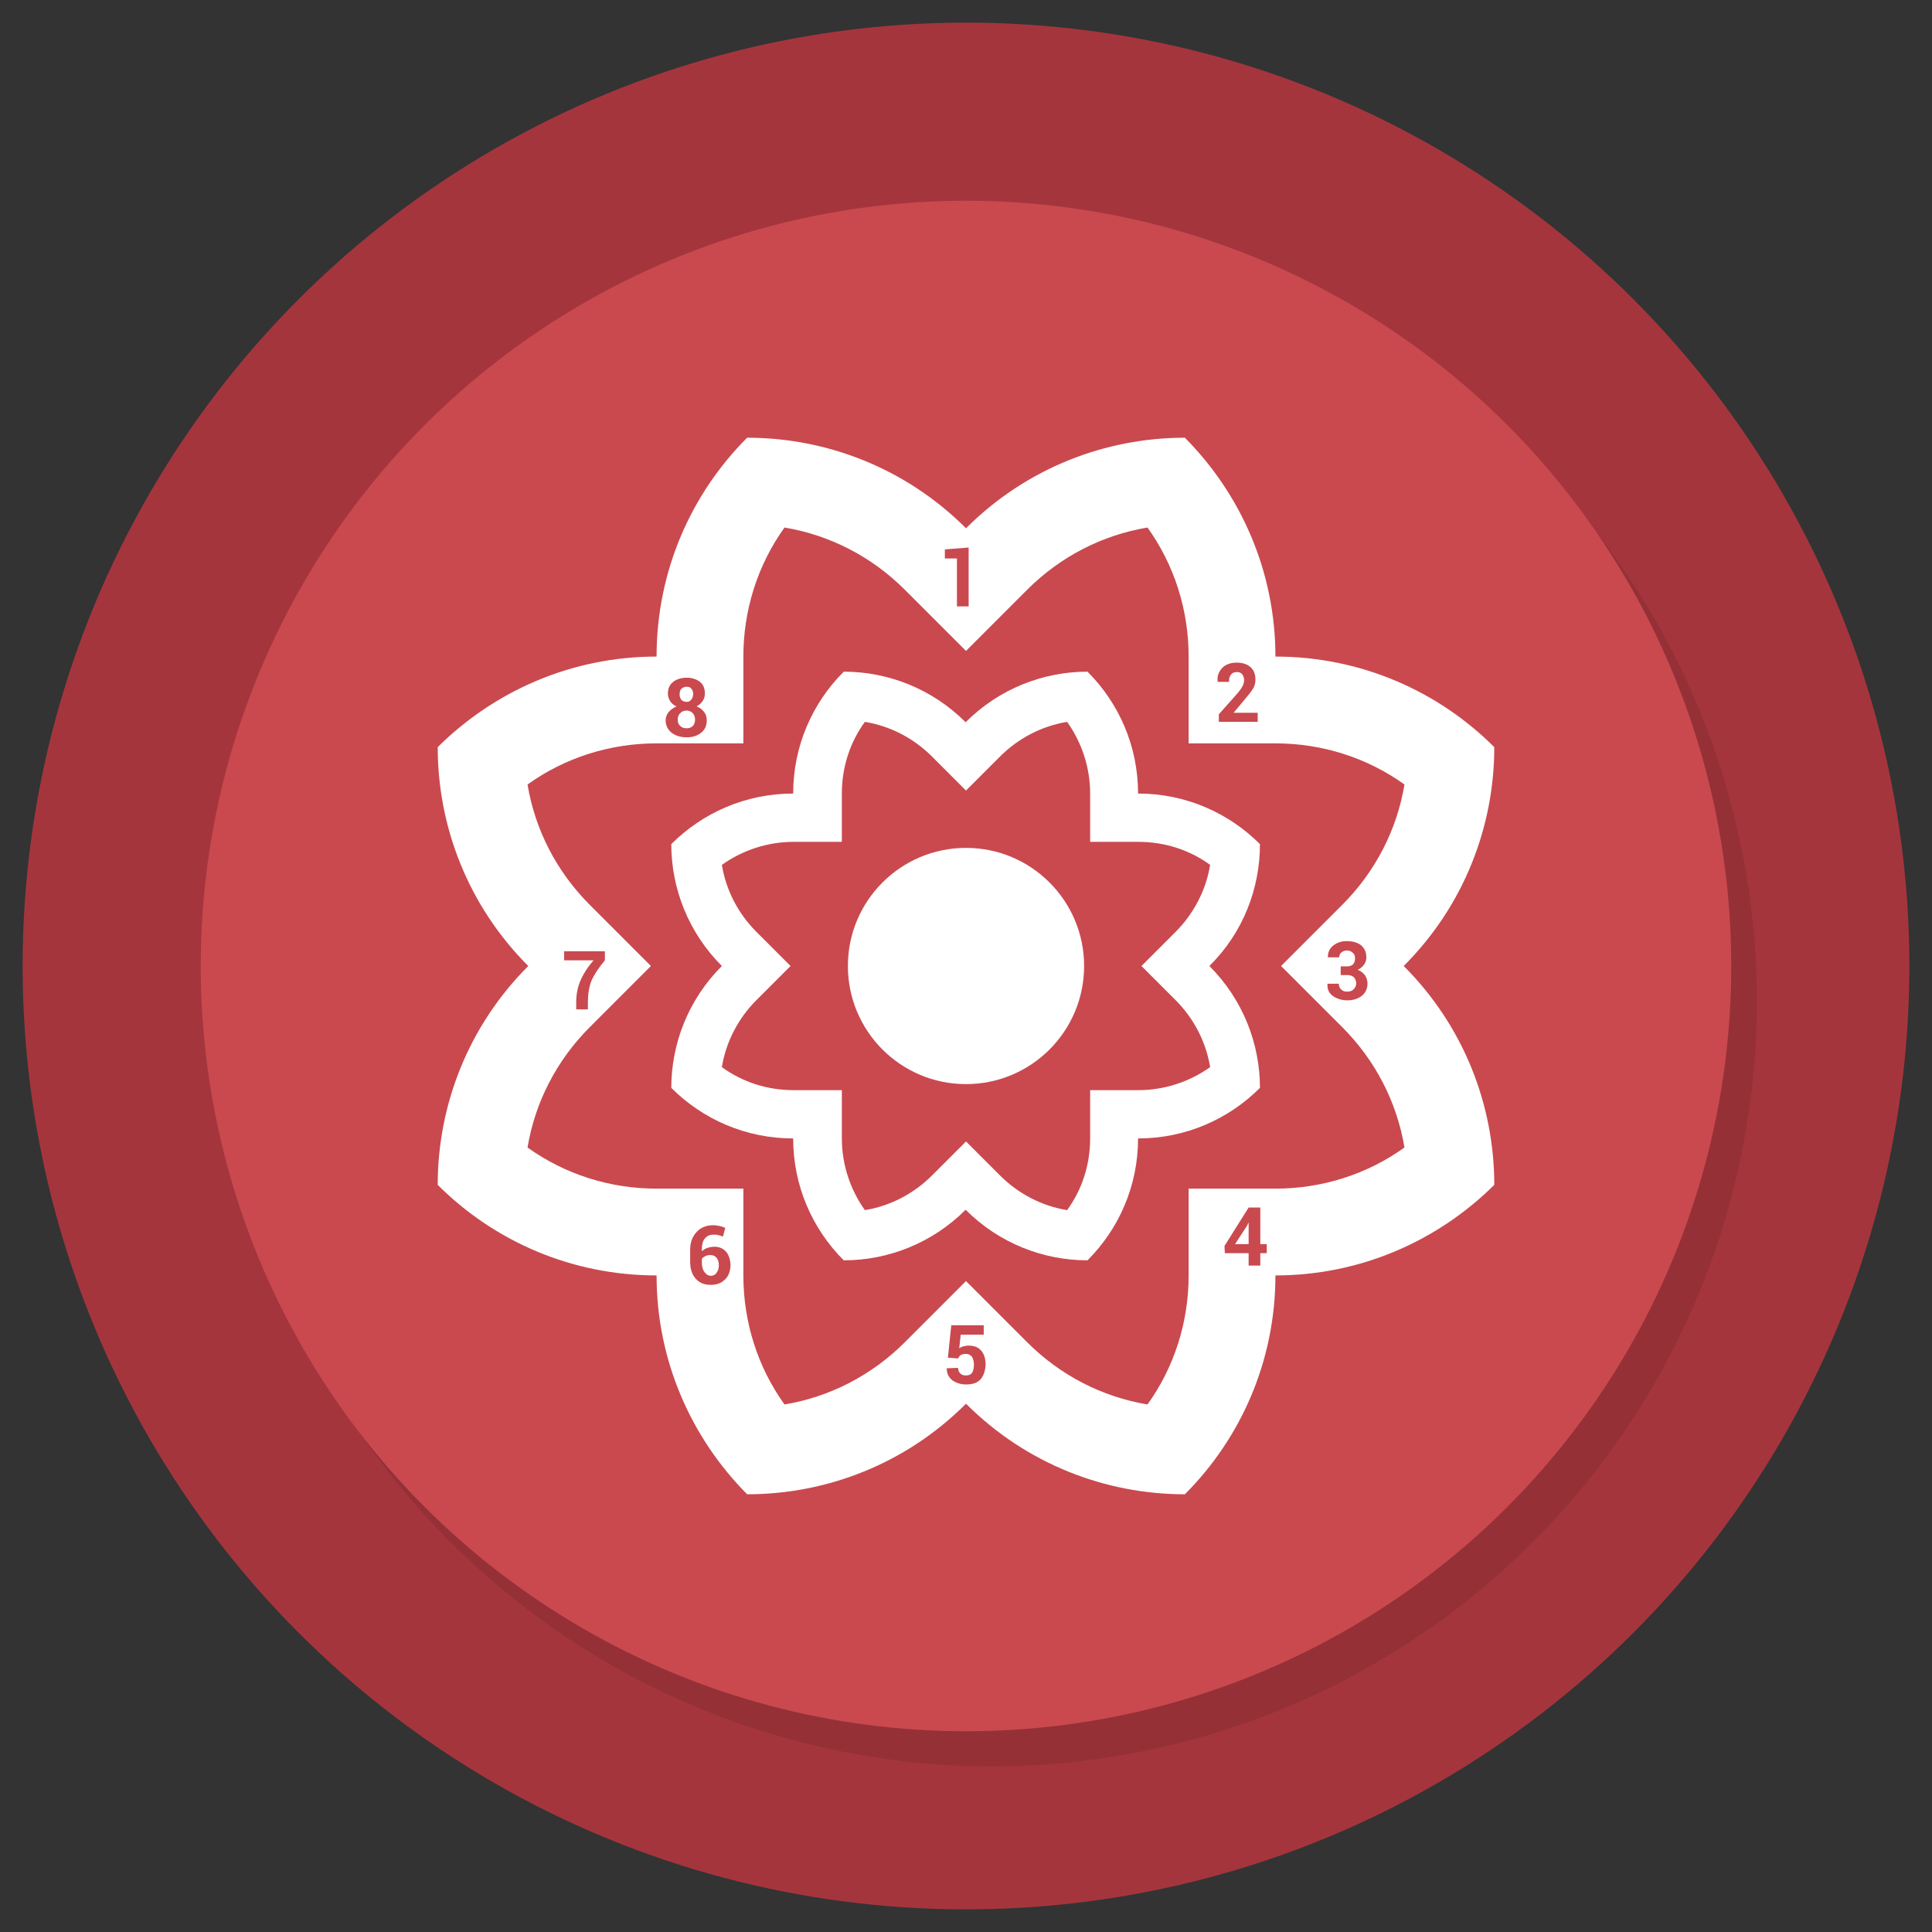 <?xml version="1.0" ?><svg id="Layer_1" style="enable-background:new 0 0 512 512;" version="1.1" viewBox="0 0 512 512" xml:space="preserve" xmlns="http://www.w3.org/2000/svg" xmlns:xlink="http://www.w3.org/1999/xlink"><rect x="0" y="0" width="512" height="512" fill="#333333" stroke="none"/><style type="text/css">
	.st0{fill:#A5353D;}
	.st1{opacity:0.1;}
	.st2{fill:#C9494F;}
	.st3{fill:#FFFFFF;}
</style><g><g><circle class="st0" cx="256" cy="256" id="XMLID_314_" r="250"/><circle class="st1" cx="262.8" cy="265.3" id="XMLID_313_" r="202.8"/><circle class="st2" cx="256" cy="256" id="XMLID_312_" r="202.8"/></g><g><g><path class="st3" d="M333.9,223.7c-8.3-8.3-19.7-13.4-32.3-13.4c0-12.6-5.1-24-13.4-32.3c-11.7,0-23.4,4.5-32.3,13.4     c-8.9-8.9-20.6-13.4-32.3-13.4c-8.3,8.3-13.4,19.7-13.4,32.3c-12.6,0-24,5.1-32.3,13.4c0,11.7,4.5,23.4,13.4,32.3     c-8.9,8.9-13.4,20.6-13.4,32.3c8.3,8.3,19.7,13.4,32.3,13.4c0,12.6,5.1,24,13.4,32.3c11.7,0,23.4-4.5,32.3-13.4     c8.9,8.9,20.6,13.4,32.3,13.4c8.3-8.3,13.4-19.7,13.4-32.3c12.6,0,24-5.1,32.3-13.4c0-11.7-4.5-23.4-13.4-32.3     C329.5,247.1,333.9,235.4,333.9,223.7z M320.7,282.8c-5.5,3.9-12.1,6.1-19,6.1h-12.8v12.8c0,6.9-2.1,13.5-6.1,19     c-6.7-1.1-12.9-4.3-17.8-9.2l-9-9l-9,9c-4.9,4.9-11.1,8.1-17.8,9.2c-3.9-5.5-6.1-12.1-6.1-19v-12.8h-12.8c-6.9,0-13.5-2.1-19-6.1     c1.1-6.7,4.3-12.9,9.2-17.8l9-9l-9-9c-4.9-4.9-8.1-11.1-9.2-17.8c5.5-3.9,12.1-6.1,19-6.1h12.8v-12.8c0-6.9,2.1-13.5,6.1-19     c6.7,1.1,12.9,4.3,17.8,9.2l9,9l9-9c4.9-4.9,11.1-8.1,17.8-9.2c3.9,5.5,6.1,12.1,6.1,19v12.8h12.8c6.9,0,13.5,2.1,19,6.1     c-1.1,6.7-4.3,12.9-9.2,17.8l-9,9l9,9C316.4,269.9,319.6,276.1,320.7,282.8z"/><circle class="st3" cx="256" cy="256" id="XMLID_15_" r="31.3"/></g><g><path class="st3" d="M182,193c0.6,0,1.2-0.2,1.6-0.6c0.4-0.4,0.6-1,0.6-1.7c0-0.7-0.2-1.2-0.6-1.7     c-0.4-0.4-1-0.7-1.6-0.7c-0.7,0-1.3,0.2-1.7,0.7c-0.5,0.4-0.7,1-0.7,1.7c0,0.7,0.2,1.3,0.7,1.7C180.7,192.8,181.2,193,182,193z" id="XMLID_14_"/><polygon class="st3" id="XMLID_13_" points="330.5,324.8 327.3,329.7 330.9,329.7 330.9,324.1 330.8,324.1    "/><path class="st3" d="M182,186c0.5,0,0.9-0.2,1.2-0.6c0.3-0.4,0.5-0.9,0.5-1.5c0-0.6-0.2-1.1-0.5-1.4     c-0.3-0.4-0.7-0.5-1.2-0.5c-0.6,0-1,0.2-1.4,0.5c-0.3,0.3-0.5,0.8-0.5,1.5c0,0.6,0.2,1.1,0.5,1.5C180.9,185.8,181.4,186,182,186z     " id="XMLID_12_"/><path class="st3" d="M188.3,332.6c-0.6,0-1,0.1-1.4,0.3c-0.4,0.2-0.7,0.4-0.9,0.7v0.8c0,1.2,0.2,2.1,0.7,2.7     c0.4,0.6,1,1,1.7,1c0.6,0,1.2-0.3,1.5-0.8c0.4-0.5,0.6-1.2,0.6-2c0-0.8-0.2-1.5-0.6-2C189.5,332.9,189,332.6,188.3,332.6z" id="XMLID_11_"/><path class="st3" d="M396,198c-14.8-14.8-35.3-24-58-24c0-22.6-9.2-43.1-24-58c-21,0-42,8-58,24c-16-16-37-24-58-24     c-14.8,14.8-24,35.3-24,58c-22.6,0-43.1,9.2-58,24c0,21,8,42,24,58c-16,16-24,37-24,58c14.8,14.8,35.3,24,58,24     c0,22.6,9.2,43.1,24,58c21,0,42-8,58-24c16,16,37,24,58,24c14.8-14.8,24-35.3,24-58c22.6,0,43.1-9.2,58-24c0-21-8-42-24-58     C388,240,396,219,396,198z M323.9,177c0.9-0.9,2.2-1.4,3.8-1.4c1.6,0,2.8,0.4,3.7,1.2c0.9,0.8,1.3,1.9,1.3,3.3     c0,0.9-0.2,1.8-0.7,2.5c-0.5,0.8-1.3,1.8-2.5,3.2l-2.5,3l0,0.1h6.3v2.4h-10.3v-2l4.8-5.4c0.7-0.8,1.2-1.5,1.5-2.1     c0.3-0.6,0.4-1.1,0.4-1.6c0-0.6-0.2-1.1-0.5-1.5c-0.3-0.4-0.8-0.6-1.4-0.6c-0.7,0-1.2,0.2-1.6,0.7c-0.4,0.5-0.5,1.1-0.5,1.9h-3     l0-0.1C322.5,179.1,323,178,323.9,177z M250.4,145.6l6.3-0.5v15.6h-3.1V148h-3.2V145.6z M177.6,185.8c-0.4-0.6-0.6-1.3-0.6-2     c0-1.4,0.5-2.4,1.4-3.1c0.9-0.7,2.1-1.1,3.6-1.1c1.4,0,2.6,0.4,3.5,1.1c0.9,0.7,1.3,1.8,1.3,3.1c0,0.8-0.2,1.4-0.6,2     c-0.4,0.6-0.9,1-1.6,1.4c0.8,0.3,1.5,0.8,2,1.5c0.5,0.6,0.7,1.4,0.7,2.2c0,1.4-0.5,2.5-1.5,3.3c-1,0.8-2.3,1.2-3.8,1.2     c-1.6,0-2.9-0.4-4-1.2c-1-0.8-1.6-1.9-1.6-3.3c0-0.8,0.3-1.6,0.8-2.2c0.5-0.6,1.2-1.1,2.1-1.5C178.5,186.9,178,186.4,177.6,185.8     z M192.1,339.1c-1,1-2.2,1.4-3.8,1.4c-1.6,0-2.9-0.5-3.9-1.6c-1-1.1-1.5-2.6-1.5-4.5v-3.2c0-2,0.6-3.5,1.7-4.7     c1.1-1.2,2.6-1.8,4.4-1.8c0.6,0,1.2,0.1,1.7,0.2c0.5,0.1,1,0.3,1.5,0.5l-0.6,2.3c-0.5-0.2-0.9-0.3-1.3-0.4     c-0.4-0.1-0.8-0.1-1.3-0.1c-0.9,0-1.6,0.3-2.2,1c-0.6,0.7-0.8,1.7-0.8,2.9v0.5c0.4-0.4,0.9-0.7,1.5-0.9c0.6-0.2,1.2-0.3,1.9-0.3     c1.3,0,2.3,0.5,3.1,1.4c0.7,0.9,1.1,2.2,1.1,3.7C193.5,336.9,193.1,338.2,192.1,339.1z M259.9,365.5c-0.9,1-2.2,1.4-3.9,1.4     c-1.4,0-2.6-0.4-3.6-1.1c-1-0.8-1.5-1.8-1.5-3.1l0-0.1l3-0.1c0,0.6,0.2,1.1,0.6,1.5c0.4,0.4,0.9,0.5,1.5,0.5     c0.7,0,1.3-0.2,1.6-0.7c0.3-0.5,0.5-1.2,0.5-2.1c0-0.9-0.2-1.6-0.5-2.1c-0.4-0.5-0.9-0.8-1.6-0.8c-0.6,0-1,0.1-1.4,0.3     c-0.3,0.2-0.5,0.5-0.7,0.9l-2.7-0.2l0.9-8.6h8.6v2.5h-6.1l-0.4,3.6c0.3-0.2,0.7-0.4,1.1-0.5c0.4-0.1,0.9-0.2,1.4-0.2     c1.4,0,2.5,0.4,3.3,1.3c0.8,0.9,1.2,2.2,1.2,3.8C261.1,363.3,260.7,364.5,259.9,365.5z M335.7,332.1H334v3.3h-3.1v-3.3h-6.3     l-0.1-1.9l6.4-10.2h3.1v9.7h1.7V332.1z M372.2,304.1c-9.9,7.1-21.8,10.9-34.2,10.9h-23v23c0,12.4-3.8,24.3-10.9,34.2     c-12-2-23.1-7.7-31.9-16.5L256,339.5l-16.2,16.2c-8.8,8.8-19.9,14.5-31.9,16.5c-7.1-9.9-10.9-21.8-10.9-34.2v-23h-23     c-12.4,0-24.3-3.8-34.2-10.9c2-12,7.7-23.1,16.5-31.9l16.2-16.2l-16.2-16.2c-8.8-8.8-14.5-19.9-16.5-31.9     c9.9-7.1,21.8-10.9,34.2-10.9h23v-23c0-12.4,3.8-24.3,10.9-34.2c12,2,23.1,7.7,31.9,16.5l16.2,16.2l16.2-16.2     c8.8-8.8,19.9-14.5,31.9-16.5c7.1,9.9,10.9,21.8,10.9,34.2v23h23c12.4,0,24.3,3.8,34.2,10.9c-2,12-7.7,23.1-16.5,31.9L339.5,256     l16.2,16.2C364.5,281,370.2,292.1,372.2,304.1z M149.5,254.5v-2.4h10.8v2.4c-1.7,2-2.9,3.9-3.6,5.5c-0.6,1.6-0.9,3.5-0.9,5.6v1.9     h-3.1v-1.9c0-2.1,0.4-4.1,1.2-5.9c0.8-1.8,1.9-3.5,3.4-5.2H149.5z M358.8,259c-0.4-0.4-1-0.6-1.8-0.6h-1.7v-2.3h1.7     c0.7,0,1.3-0.2,1.6-0.6c0.4-0.4,0.5-0.9,0.5-1.6c0-0.6-0.2-1.1-0.6-1.4c-0.4-0.4-0.9-0.6-1.6-0.6c-0.6,0-1,0.2-1.4,0.5     c-0.4,0.3-0.6,0.8-0.6,1.3h-3l0-0.1c0-1.2,0.4-2.2,1.4-3c1-0.8,2.2-1.2,3.6-1.2c1.6,0,2.9,0.4,3.8,1.1c0.9,0.8,1.4,1.8,1.4,3.2     c0,0.7-0.2,1.4-0.6,1.9c-0.4,0.6-1,1.1-1.7,1.4c0.8,0.3,1.4,0.8,1.9,1.4c0.4,0.6,0.7,1.4,0.7,2.2c0,1.4-0.5,2.5-1.5,3.3     c-1,0.8-2.3,1.2-3.9,1.2c-1.4,0-2.6-0.4-3.7-1.1c-1.1-0.8-1.6-1.8-1.5-3.2l0-0.1h3c0,0.6,0.2,1.1,0.6,1.5     c0.4,0.4,0.9,0.6,1.6,0.6c0.7,0,1.3-0.2,1.7-0.6c0.4-0.4,0.7-0.9,0.7-1.6C359.4,260,359.2,259.4,358.8,259z"/></g></g></g></svg>